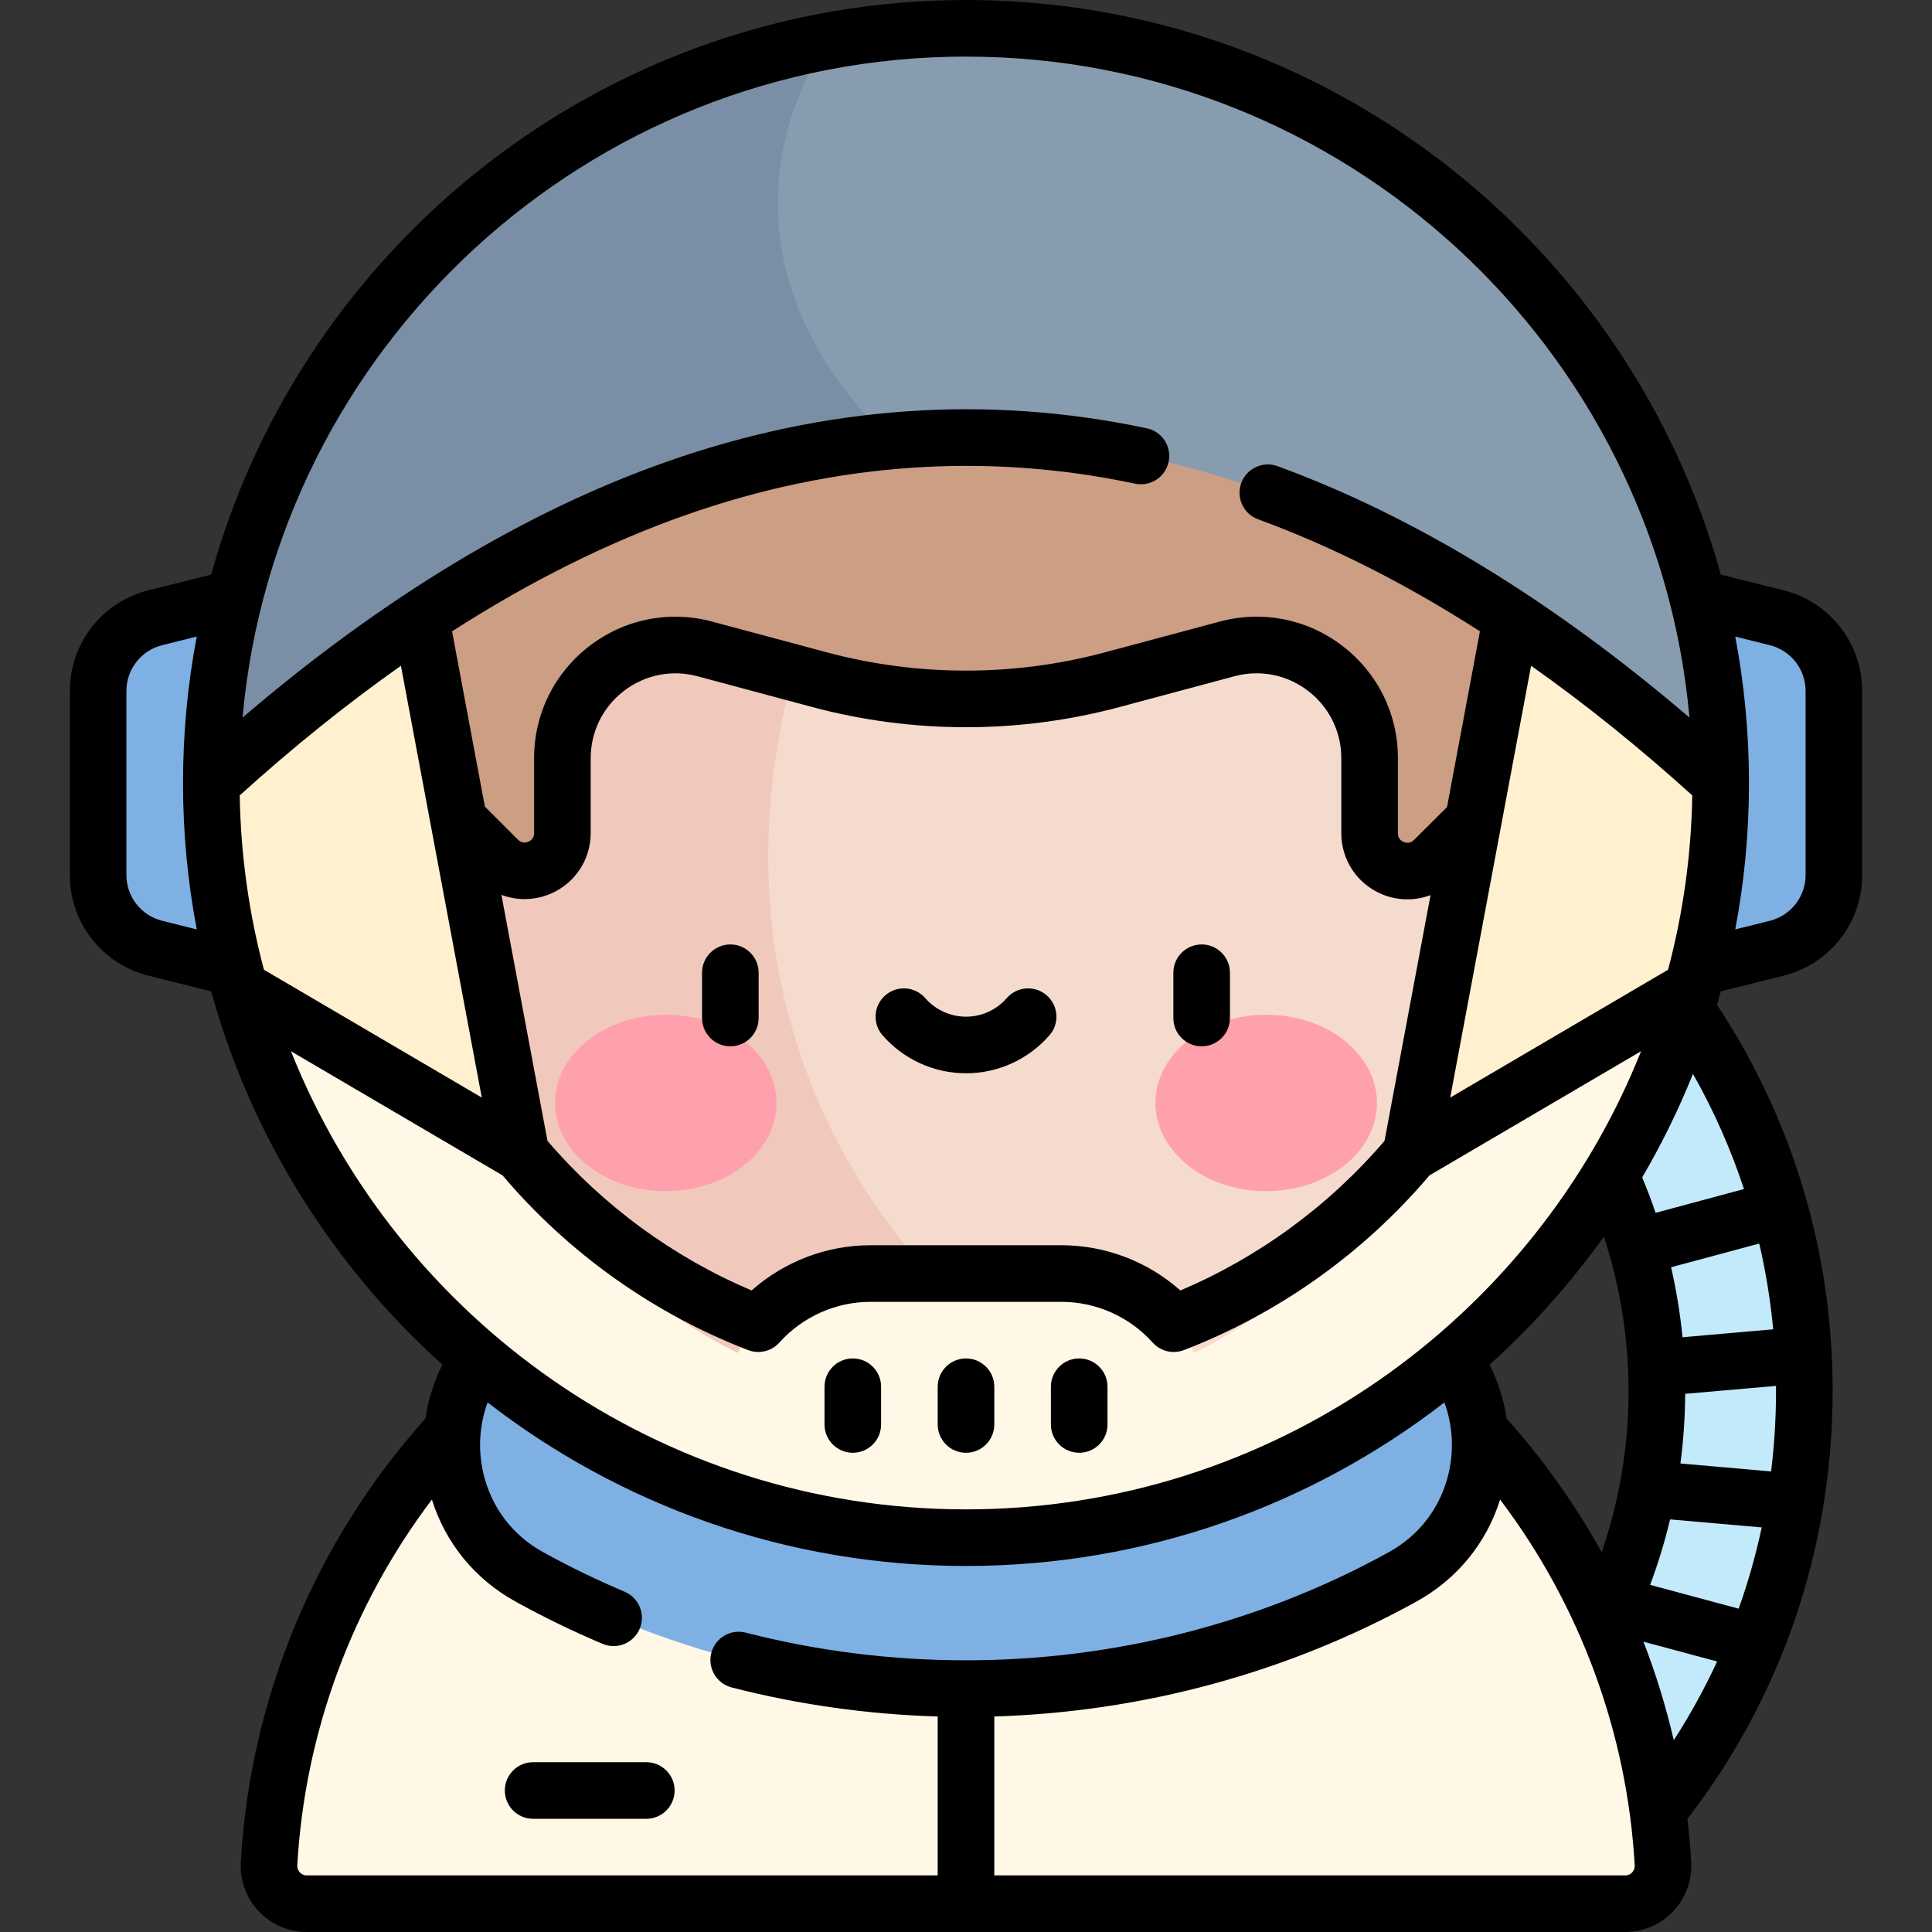 <svg xmlns="http://www.w3.org/2000/svg" version="1.1" xmlns:xlink="http://www.w3.org/1999/xlink" xmlns:svgjs="http://svgjs.com/svgjs" width="512" height="512" x="0" y="0" viewBox="0 0 512 512" style="enable-background:new 0 0 512 512" xml:space="preserve" class="">
  <rect x="0" y="0" width="512" height="512" fill="#333333" stroke="none"/>
  <g>
    <g xmlns="http://www.w3.org/2000/svg">
      <g>
        <g>
          <g>
            <path d="m478.16 366.61c.09 8.01-.35 16.02-1.34 23.99-.309 2.516-7.052 4.439-7.468 6.943-.406 2.442 5.517 5.467 5.008 7.896-1.61 7.71-3.74 15.33-6.38 22.81-.828 2.344-8.797 1.669-9.725 3.985-.945 2.359 5.149 7.709 4.095 10.035-8.63 19.1-20.8 37-36.5 52.7-9.23-9.22-18.46-18.45-27.68-27.68 10.66-10.66 19.24-22.63 25.72-35.38 1.307-2.564 8.338-3.782 9.475-6.406.872-2.013-4.114-5.42-3.345-7.464 1.99-5.26 3.65-10.62 4.98-16.05.575-2.345 8.53-4.408 8.98-6.777.489-2.57-6.538-5.447-6.2-8.034.77-5.69 1.18-11.41 1.22-17.14.03-2.479 7.04-5.226 6.935-7.706-.107-2.523-7.333-4.778-7.585-7.294-.56-5.79-1.48-11.55-2.78-17.25-.527-2.35 3.434-6.526 2.78-8.854-.699-2.487-6.023-3.123-6.87-5.577-6.66-19.48-17.77-37.77-33.31-53.32 9.22-9.23 18.45-18.46 27.68-27.68 20.57 20.57 35.08 44.92 43.52 70.81.682 2.1-6.059 6.14-5.455 8.258.768 2.693 8.857 3.472 9.495 6.192 1.87 7.92 3.18 15.94 3.95 24.01.239 2.532-4.084 5.316-3.95 7.856.13 2.458 4.72 4.669 4.75 7.127z" fill="#c2eafb" data-original="#c2eafb"></path>
          </g>
        </g>
        <path d="m430.71 504.5h-167.21l-7.5-10-7.5 10h-167.21c-5.76 0-10.32-4.85-9.99-10.59 5.49-97.24 86.09-174.41 184.7-174.41s179.21 77.17 184.7 174.41c.33 5.74-4.23 10.59-9.99 10.59z" fill="#fff8e6" data-original="#fff8e6" class=""></path>
        <path d="m377.277 351.808c22.194 17.636 19.253 52.389-5.567 66.086-35.034 19.333-74.582 29.606-115.71 29.606s-80.676-10.273-115.71-29.606c-24.82-13.696-27.761-48.45-5.567-66.086 33.376-26.522 75.581-42.308 121.277-42.308s87.901 15.786 121.277 42.308z" fill="#7fb0e4" data-original="#7fb0e4"></path>
        <path d="m256 361c-47.34 0-89.74-21.54-117.92-55.33-25.613-34.983-50.525-50.889-74.59-43.77 23.69 84.02 100.91 145.6 192.51 145.6s168.82-61.58 192.51-145.6c-28.639-9.326-53.294 6.58-74.59 43.77-28.18 33.79-70.58 55.33-117.92 55.33z" fill="#fff8e6" data-original="#fff8e6" class=""></path>
        <path d="m66 157.5v100l-24.851-6.213c-8.903-2.226-15.149-10.225-15.149-19.403v-48.769c0-9.177 6.246-17.177 15.149-19.403z" fill="#7fb0e4" data-original="#7fb0e4"></path>
        <path d="m446 157.5v100l24.851-6.213c8.903-2.226 15.149-10.225 15.149-19.403v-48.769c0-9.177-6.246-17.177-15.149-19.403z" fill="#7fb0e4" data-original="#7fb0e4"></path>
        <g>
          <path d="m395.71 227.56c0 80.24-62.55 145.29-139.71 145.29h-.01c-6.01-4.71-39.222-22.159-44.672-27.139-64.95-59.32-102.596-82.932-55.036-164.302 5.859-10.009 48.276-80.196 54.776-91.455 14.104-4.984 29.221-7.694 44.942-7.694 77.16 0 139.71 65.06 139.71 145.3z" fill="#f5dbcd" data-original="#f5dbcd" class=""></path>
          <path d="m255.994 372.853c-77.16 0-139.7-65.05-139.7-145.29 0-63.891 39.652-118.154 94.761-137.618-6.504 11.264 28.362 23.806 22.509 33.819-47.564 81.367-38.389 168.551 26.569 227.866 5.45 4.976-10.153 16.508-4.139 21.223z" fill="#f0c9bc" data-original="#f0c9bc" class=""></path>
        </g>
        <g>
          <g fill="#ffa1ac">
            <ellipse cx="176.443" cy="292.291" rx="29.355" ry="23.377" fill="#ffa1ac" data-original="#ffa1ac" class=""></ellipse>
            <ellipse cx="335.557" cy="292.291" rx="29.355" ry="23.377" fill="#ffa1ac" data-original="#ffa1ac" class=""></ellipse>
          </g>
        </g>
        <path d="m412.794 195.274s-34.719-165.437-156.794-165.437c-116.522 0-156.961 165.063-156.961 165.063l32.929 32.929c6.3 6.3 17.071 1.838 17.071-7.071v-19.805c0-19.73 18.719-34.088 37.775-28.975l30.282 8.126c25.455 6.831 52.261 6.833 77.718.008l30.378-8.144c19.055-5.109 37.769 9.249 37.769 28.977v19.885c0 8.899 10.751 13.365 17.056 7.086z" fill="#cc9e83" data-original="#cc9e83" class=""></path>
        <path d="m326 377.5h-140l8.944-17.889c6.776-13.551 20.626-22.111 35.777-22.111h50.557c15.151 0 29.001 8.56 35.777 22.111z" fill="#fff8e6" data-original="#fff8e6" class=""></path>
        <path d="m456 207.5c0 18.86-2.61 37.1-7.49 54.39v.01l-74.59 43.77 27.1-144.73s54.98 36.25 54.98 46.56z" fill="#fff1cf" data-original="#fff1cf"></path>
        <path d="m138.08 305.67-74.59-43.77c-4.88-17.29-7.49-35.54-7.49-54.4 0-10.31 54.98-46.56 54.98-46.56z" fill="#fff1cf" data-original="#fff1cf"></path>
        <g>
          <path d="m456 207.5c-73.3-67.12-146.6-97.35-219.9-90.67-37.814-9.33-59.657-20.678-59.657-44.008 0-15.17 17.108-46.759 42.817-61.952 11.91-2.21 24.19-3.37 36.74-3.37 110.46 0 200 89.54 200 200z" fill="#889cb0" data-original="#889cb0"></path>
          <path d="m236.1 116.83c-60.04 5.47-120.07 35.69-180.1 90.67 0-97.91 70.35-179.38 163.26-196.63-8.46 13.24-13.12 27.71-13.12 42.88 0 23.33 11.03 45.03 29.96 63.08z" fill="#7a8fa5" data-original="#7a8fa5"></path>
        </g>
      </g>
      <g>
        <g>
          <path d="m193.551 277.287c-4.142 0-7.5-3.358-7.5-7.5v-12c0-4.142 3.358-7.5 7.5-7.5s7.5 3.358 7.5 7.5v12c0 4.142-3.358 7.5-7.5 7.5z" fill="#000000" data-original="#000000" class=""></path>
          <path d="m318.449 277.287c-4.142 0-7.5-3.358-7.5-7.5v-12c0-4.142 3.358-7.5 7.5-7.5s7.5 3.358 7.5 7.5v12c0 4.142-3.358 7.5-7.5 7.5z" fill="#000000" data-original="#000000" class=""></path>
          <path d="m256 284.431c-8.478 0-16.54-3.671-22.119-10.073-2.721-3.123-2.396-7.86.727-10.582 3.123-2.721 7.86-2.396 10.582.727 2.729 3.132 6.669 4.928 10.81 4.928s8.081-1.796 10.81-4.928c2.721-3.123 7.458-3.448 10.582-.727 3.123 2.722 3.448 7.459.727 10.582-5.579 6.401-13.641 10.073-22.119 10.073z" fill="#000000" data-original="#000000" class=""></path>
        </g>
        <path d="m472.673 258.565c12.263-3.072 20.827-14.046 20.827-26.685v-48.76c0-12.639-8.564-23.613-20.833-26.687l-16.626-4.152c-24.236-87.698-104.738-152.281-200.041-152.281s-175.805 64.583-200.042 152.281l-16.631 4.154c-12.263 3.072-20.827 14.046-20.827 26.685v48.76c0 12.639 8.564 23.613 20.833 26.687l16.626 4.152c10.682 38.651 32.292 72.812 61.282 98.933-2.254 4.49-3.767 9.314-4.499 14.275-29.125 32.437-46.478 74.085-48.929 117.554-.275 4.793 1.457 9.543 4.753 13.034 3.291 3.485 7.929 5.485 12.724 5.485h349.42c4.795 0 9.433-2 12.725-5.486 3.296-3.49 5.028-8.241 4.753-13.026-.216-3.837-.549-7.659-.996-11.462 23.811-30.914 37.065-67.882 38.372-107.124 1.296-38.914-9.256-76.389-30.543-108.618.35-1.184.69-2.373 1.02-3.565zm-12.811-89.869 9.166 2.289c5.577 1.397 9.473 6.388 9.473 12.135v48.76c0 5.748-3.896 10.738-9.467 12.134l-9.171 2.29c2.388-12.574 3.638-25.546 3.638-38.804s-1.251-26.23-3.639-38.804zm-407.724 77.608-9.166-2.289c-5.577-1.397-9.473-6.388-9.473-12.135v-48.76c0-5.748 3.896-10.738 9.467-12.134l9.171-2.29c-2.387 12.574-3.637 25.546-3.637 38.804s1.25 26.23 3.638 38.804zm389.912 10.69-57.729 33.876 21.43-114.437c14.259 10.052 28.516 21.515 42.72 34.357-.268 15.943-2.485 31.421-6.421 46.204zm-186.05-241.994c100.302 0 182.932 77.109 191.726 175.161-36.236-30.973-72.891-53.353-109.158-66.624-3.89-1.423-8.197.576-9.621 4.466-1.423 3.89.576 8.197 4.466 9.621 19.475 7.126 39.116 17.05 58.787 29.682l-8.721 46.573-8.749 8.716c-1.034 1.029-2.155.78-2.733.541-.701-.292-1.537-.928-1.537-2.305v-19.89c0-11.75-5.348-22.593-14.672-29.747-9.325-7.154-21.186-9.512-32.539-6.468l-30.383 8.141c-24.136 6.477-49.663 6.474-73.824-.01l-30.285-8.119c-11.35-3.049-23.207-.698-32.534 6.454-9.331 7.154-14.683 18.001-14.683 29.76v19.81c0 1.454-.966 2.071-1.542 2.31s-1.696.486-2.725-.542l-8.776-8.775-8.697-46.443c20.697-13.29 41.371-23.589 61.868-30.8 39.551-13.913 79.634-16.716 119.134-8.333 4.049.857 8.033-1.728 8.894-5.779s-1.728-8.034-5.779-8.894c-42.234-8.964-85.039-5.985-127.226 8.855-37.367 13.144-75.116 35.92-112.417 67.802 8.794-98.054 91.424-175.163 191.726-175.163zm110.24 221.986c2.183.907 4.469 1.349 6.733 1.349 2.096 0 4.174-.379 6.135-1.116l-12.195 65.124c-14.761 17.23-33.355 30.847-54.096 39.643-8.643-7.671-19.87-11.986-31.537-11.986h-50.56c-11.667 0-22.894 4.315-31.536 11.985-20.742-8.796-39.336-22.413-54.096-39.644l-12.208-65.193c4.072 1.535 8.655 1.521 12.859-.22 6.562-2.718 10.802-9.064 10.802-16.168v-19.81c0-7.055 3.211-13.563 8.81-17.856 5.595-4.289 12.707-5.701 19.519-3.87l30.288 8.12c26.702 7.167 54.919 7.17 81.595.011l30.381-8.14c6.813-1.828 13.93-.413 19.525 3.88 5.594 4.292 8.802 10.796 8.802 17.845v19.89c-.001 7.093 4.23 13.434 10.779 16.156zm-302.711-26.196c14.202-12.84 28.459-24.302 42.72-34.354l21.429 114.434-57.728-33.876c-3.936-14.783-6.153-30.261-6.421-46.204zm13.572 67.793 56.071 32.903c17.503 20.638 39.979 36.635 65.083 46.303.887.341 1.798.503 2.694.503 2.166 0 4.244-.945 5.667-2.584 6.15-6.806 14.929-10.708 24.105-10.708h50.56c9.174 0 17.952 3.9 24.102 10.705 1.423 1.641 3.502 2.587 5.669 2.587.896 0 1.808-.162 2.694-.503 25.103-9.669 47.58-25.665 65.083-46.303l56.071-32.903c-28.338 71.066-97.849 121.417-178.9 121.417s-150.562-50.351-178.899-121.417zm347.361 132.792c-7-12.666-15.44-24.575-25.204-35.449-.733-4.961-2.245-9.785-4.499-14.275 11.282-10.165 21.446-21.548 30.283-33.939 8.922 27.265 8.708 56.574-.58 83.663zm-230.558 35.819c17.77 4.563 36.1 7.144 54.596 7.694v42.112h-167.21c-.938 0-1.542-.491-1.819-.784-.279-.295-.738-.931-.683-1.883 1.981-35.132 14.519-68.972 35.671-96.934 3.64 11.588 11.42 21.108 22.201 27.055 7.387 4.085 15.135 7.849 23.03 11.185.953.403 1.942.594 2.916.594 2.924 0 5.702-1.72 6.912-4.583 1.613-3.815-.173-8.215-3.989-9.828-7.412-3.132-14.682-6.664-21.617-10.499-8.109-4.473-13.729-11.9-15.823-20.913-1.469-6.323-1.039-12.849 1.133-18.746 35.086 27.157 79.078 43.336 126.778 43.336s91.692-16.179 126.778-43.337c2.172 5.897 2.603 12.423 1.133 18.746-2.094 9.013-7.714 16.44-15.826 20.915-33.979 18.76-72.737 28.676-112.085 28.676-19.777 0-39.414-2.468-58.364-7.334-4.015-1.03-8.1 1.387-9.13 5.398-1.03 4.013 1.387 8.1 5.398 9.13zm238.625 49.022c-.277.293-.881.784-1.819.784h-167.21v-42.113c39.29-1.183 77.804-11.643 111.833-30.43 10.788-5.95 18.569-15.47 22.209-27.058 21.151 27.962 33.69 61.803 35.671 96.942.054.944-.405 1.579-.684 1.875zm11.038-35.037c-2.059-8.894-4.748-17.624-8.037-26.119l4.459 1.199c5.022 1.351 10.043 2.702 15.063 4.05-3.319 7.189-7.152 14.159-11.485 20.87zm17.201-34.866c-5.626-1.511-11.253-3.025-16.881-4.539l-6.582-1.77c2.128-5.697 3.891-11.491 5.288-17.348 8.094.711 16.187 1.42 24.281 2.127-1.564 7.326-3.603 14.514-6.106 21.53zm9.805-51.91c-.174 5.228-.579 10.411-1.21 15.54-8.011-.7-16.023-1.401-24.034-2.104.809-6.127 1.227-12.292 1.256-18.461 8.027-.699 16.054-1.401 24.08-2.104.018 2.369-.012 4.746-.092 7.129zm-.661-22.121c-8.008.702-16.017 1.402-24.026 2.1-.611-6.22-1.621-12.413-3.031-18.542 7.789-2.094 15.578-4.189 23.363-6.287 1.738 7.453 2.973 15.041 3.694 22.729zm-7.743-37.173c-7.803 2.103-15.609 4.203-23.417 6.302-1.074-3.155-2.258-6.285-3.553-9.384 5.129-8.759 9.634-17.925 13.454-27.438 5.529 9.76 10.045 19.971 13.516 30.52z" fill="#000000" data-original="#000000" class=""></path>
        <path d="m256 385c-4.142 0-7.5-3.358-7.5-7.5v-10c0-4.142 3.358-7.5 7.5-7.5s7.5 3.358 7.5 7.5v10c0 4.142-3.358 7.5-7.5 7.5z" fill="#000000" data-original="#000000" class=""></path>
        <path d="m286 385c-4.142 0-7.5-3.358-7.5-7.5v-10c0-4.142 3.358-7.5 7.5-7.5s7.5 3.358 7.5 7.5v10c0 4.142-3.358 7.5-7.5 7.5z" fill="#000000" data-original="#000000" class=""></path>
        <path d="m226 385c-4.142 0-7.5-3.358-7.5-7.5v-10c0-4.142 3.358-7.5 7.5-7.5s7.5 3.358 7.5 7.5v10c0 4.142-3.358 7.5-7.5 7.5z" fill="#000000" data-original="#000000" class=""></path>
        <path d="m171.282 482h-30c-4.142 0-7.5-3.358-7.5-7.5s3.358-7.5 7.5-7.5h30c4.142 0 7.5 3.358 7.5 7.5s-3.358 7.5-7.5 7.5z" fill="#000000" data-original="#000000" class=""></path>
      </g>
    </g>
  </g>
</svg>